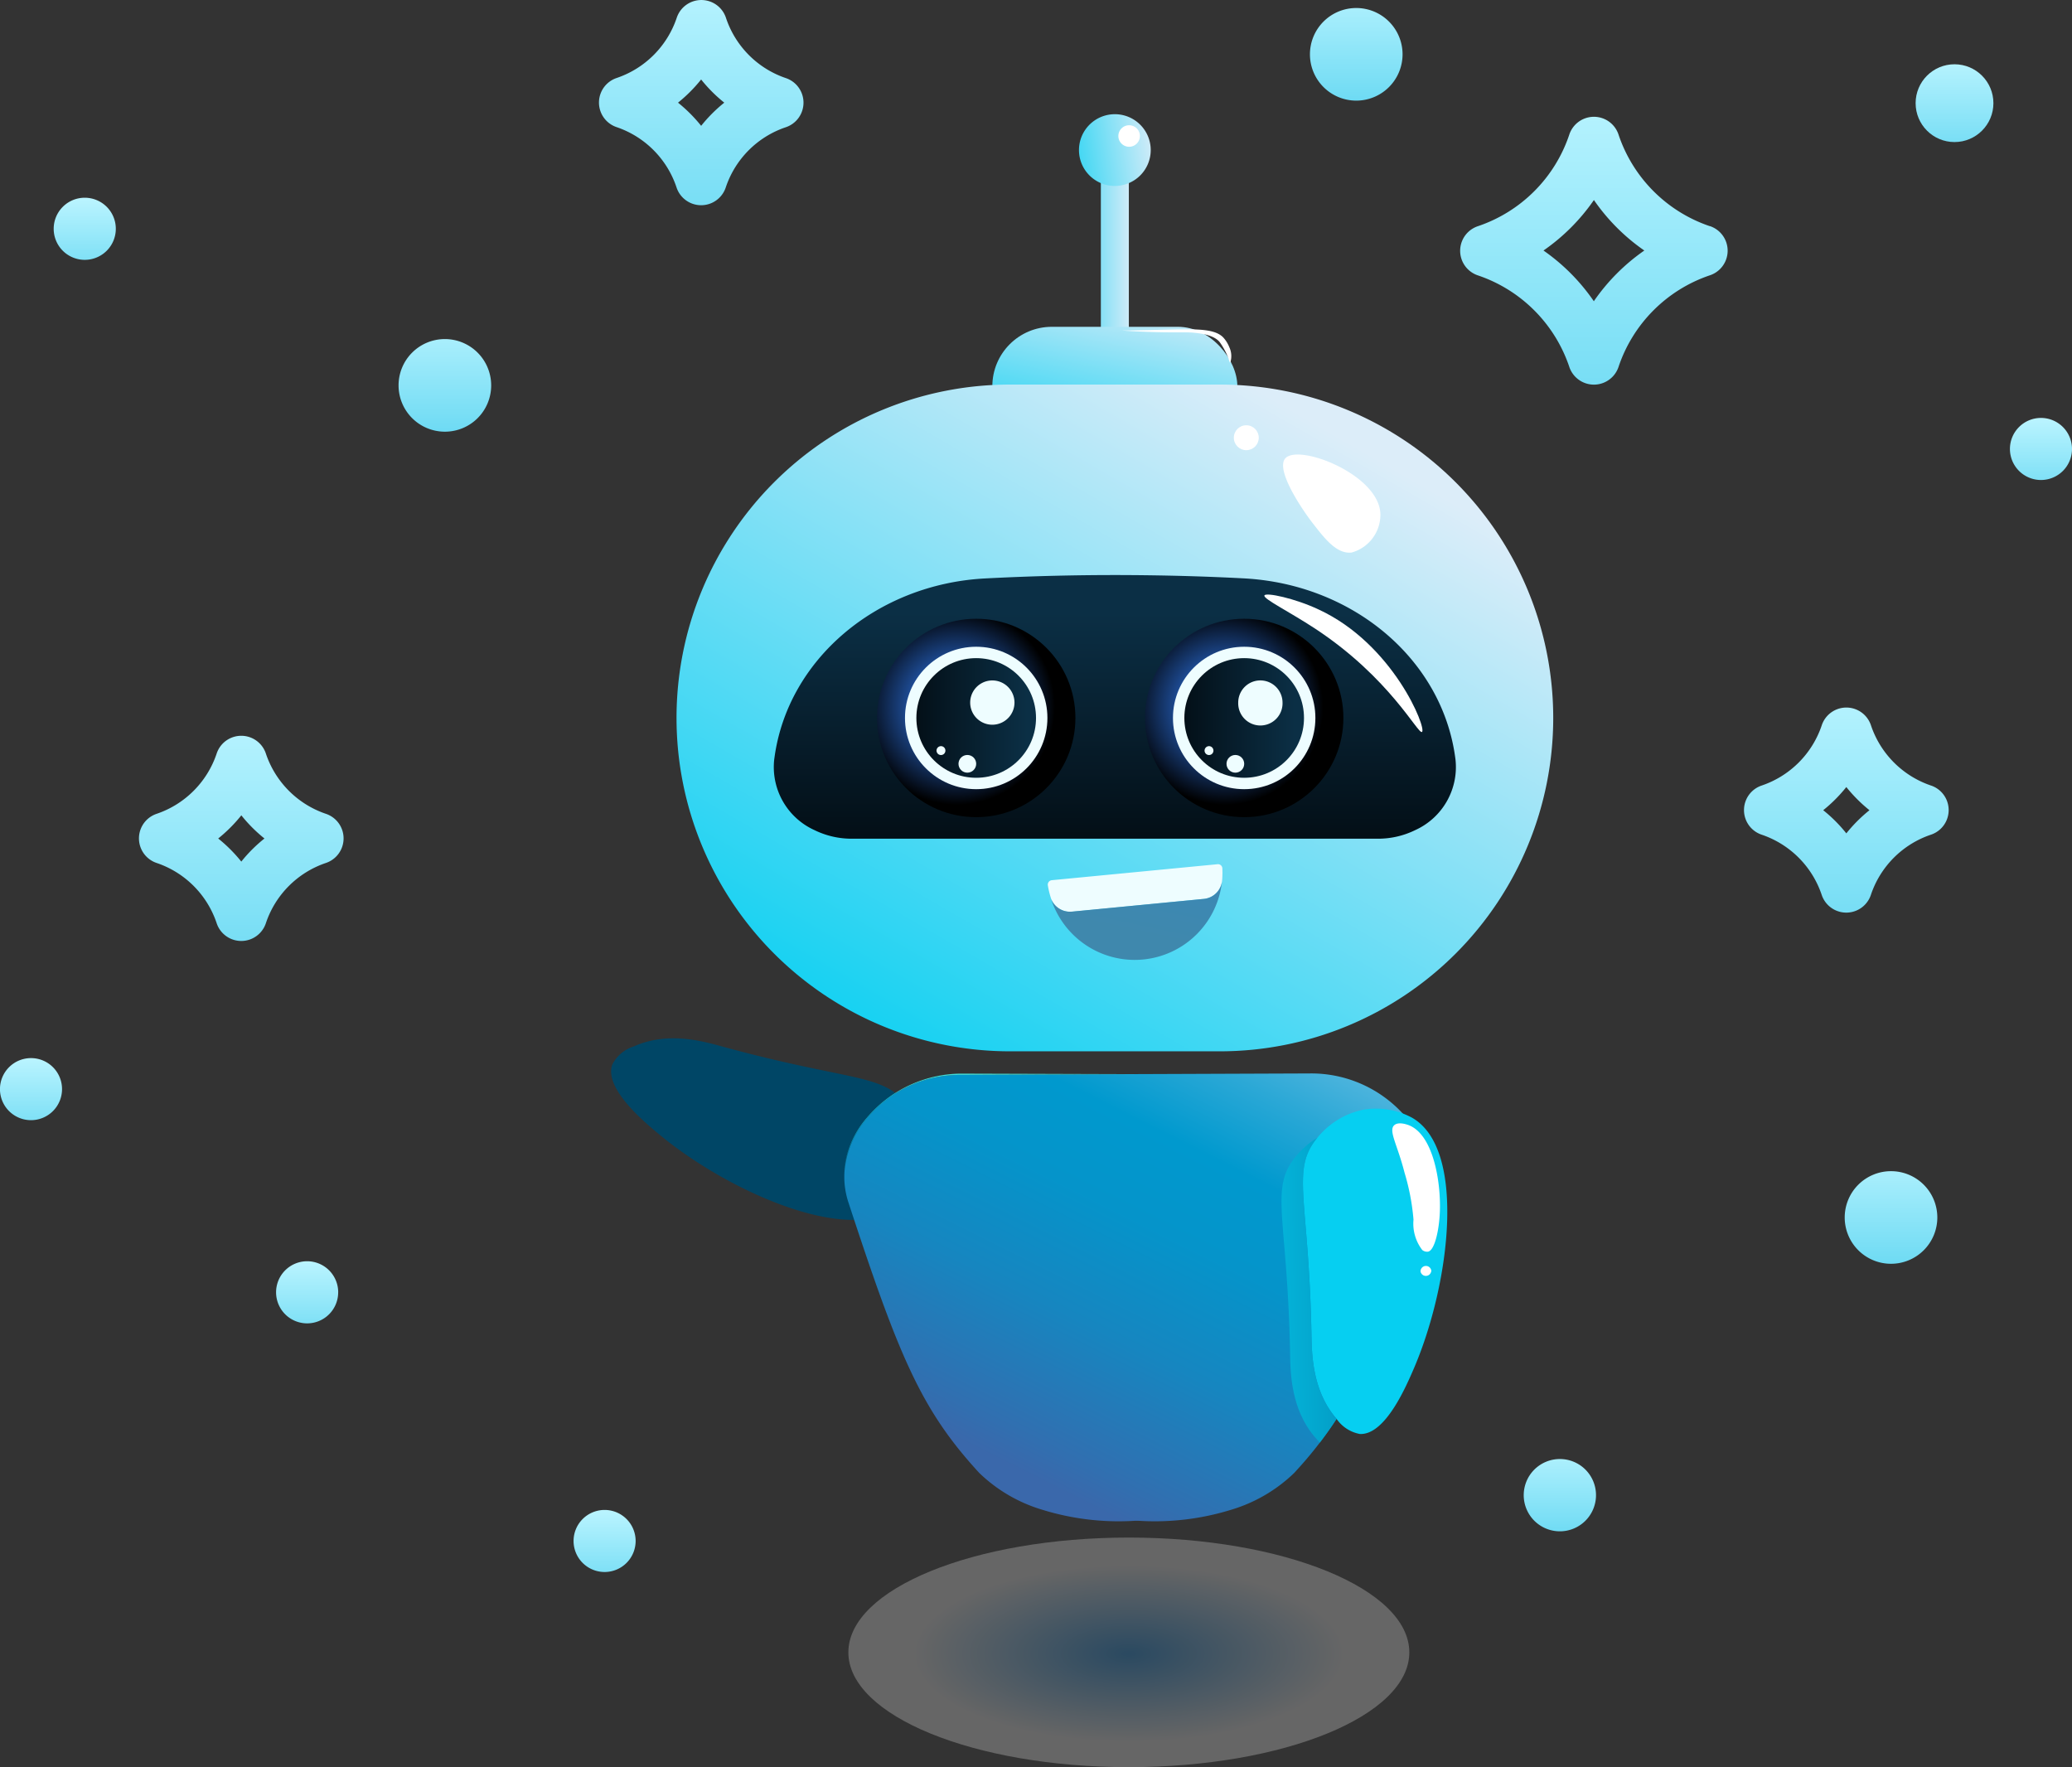 <svg id="Capa_1" data-name="Capa 1" xmlns="http://www.w3.org/2000/svg" xmlns:xlink="http://www.w3.org/1999/xlink" viewBox="0 0 693.09 591.12"><rect x="0" y="0" width="693.09" height="591.12" fill="#333333" stroke="none"/><defs><style>.cls-1{fill:url(#Degradado_sin_nombre_20);}.cls-2{fill:url(#Degradado_sin_nombre_19);}.cls-3{fill:url(#Degradado_sin_nombre_19-2);}.cls-4{fill:url(#Degradado_sin_nombre_19-3);}.cls-5{fill:url(#Degradado_sin_nombre_9);}.cls-6{fill:url(#Degradado_sin_nombre_8);}.cls-7{fill:#eefdff;}.cls-8{fill:url(#Degradado_sin_nombre_9-2);}.cls-9{fill:url(#Degradado_sin_nombre_8-2);}.cls-10{fill:url(#Degradado_sin_nombre_9-3);}.cls-11{fill:url(#Degradado_sin_nombre_19-4);}.cls-12{fill:#fff;}.cls-13{fill:url(#Degradado_sin_nombre_11);}.cls-14{fill:url(#Degradado_sin_nombre_12);}.cls-15{fill:url(#Degradado_sin_nombre_13);}.cls-16{fill:url(#Degradado_sin_nombre_19-5);}.cls-17{fill:url(#Degradado_sin_nombre_15);}.cls-18{opacity:0.25;isolation:isolate;fill:url(#Degradado_sin_nombre_16);}.cls-19{fill:url(#Degradado_sin_nombre_30);}.cls-20{fill:url(#Degradado_sin_nombre_30-2);}.cls-21{fill:url(#Degradado_sin_nombre_30-3);}.cls-22{fill:url(#Degradado_sin_nombre_30-4);}.cls-23{fill:url(#Degradado_sin_nombre_30-5);}.cls-24{fill:url(#Degradado_sin_nombre_30-6);}.cls-25{fill:url(#Degradado_sin_nombre_30-7);}.cls-26{fill:url(#Degradado_sin_nombre_30-8);}.cls-27{fill:url(#Degradado_sin_nombre_30-9);}.cls-28{fill:url(#Degradado_sin_nombre_30-10);}.cls-29{fill:url(#Degradado_sin_nombre_30-11);}.cls-30{fill:url(#Degradado_sin_nombre_30-12);}.cls-31{fill:url(#Degradado_sin_nombre_30-13);}.cls-32{fill:url(#Degradado_sin_nombre_30-14);}</style><linearGradient id="Degradado_sin_nombre_20" x1="-1701.72" y1="-319.62" x2="-1695.35" y2="-330.83" gradientTransform="translate(40147.59 5399.04) scale(23.67 13.79)" gradientUnits="userSpaceOnUse"><stop offset="0" stop-color="#06bed8"/><stop offset="1" stop-color="#004666"/></linearGradient><linearGradient id="Degradado_sin_nombre_19" x1="-877.34" y1="-370.77" x2="-864.14" y2="-371.06" gradientTransform="translate(2220 5264.14) scale(2.13 13.96)" gradientUnits="userSpaceOnUse"><stop offset="0" stop-color="#06cff1"/><stop offset="1" stop-color="#dcedf9"/></linearGradient><linearGradient id="Degradado_sin_nombre_19-2" x1="-1657.22" y1="-366.75" x2="-1654.54" y2="-372.88" gradientTransform="translate(31206.79 3522.89) scale(18.62 9.18)" xlink:href="#Degradado_sin_nombre_19"/><linearGradient id="Degradado_sin_nombre_19-3" x1="-1731" y1="-362.13" x2="-1728.03" y2="-366.04" gradientTransform="translate(115665.88 18827.16) scale(66.62 50.66)" xlink:href="#Degradado_sin_nombre_19"/><linearGradient id="Degradado_sin_nombre_9" x1="-1721.48" y1="-361.14" x2="-1721.46" y2="-365.09" gradientTransform="translate(89664.43 7644.81) scale(51.82 20.02)" gradientUnits="userSpaceOnUse"><stop offset="0" stop-color="#030d14"/><stop offset="1" stop-color="#0b2f45"/></linearGradient><radialGradient id="Degradado_sin_nombre_8" cx="-1634.72" cy="-362.51" r="2.18" gradientTransform="translate(24971.55 5703.01) scale(15.08)" gradientUnits="userSpaceOnUse"><stop offset="0.13" stop-color="#3280fc"/><stop offset="1"/></radialGradient><linearGradient id="Degradado_sin_nombre_9-2" x1="-1555.84" y1="-360.63" x2="-1551.43" y2="-360.63" gradientTransform="translate(14445.98 3518.31) scale(9.09)" xlink:href="#Degradado_sin_nombre_9"/><radialGradient id="Degradado_sin_nombre_8-2" cx="-1630.12" cy="-362.51" r="2.18" gradientTransform="translate(24991.92 5703.01) scale(15.08)" xlink:href="#Degradado_sin_nombre_8"/><linearGradient id="Degradado_sin_nombre_9-3" x1="-1548.21" y1="-360.63" x2="-1543.81" y2="-360.63" gradientTransform="translate(14466.34 3518.31) scale(9.09)" xlink:href="#Degradado_sin_nombre_9"/><linearGradient id="Degradado_sin_nombre_19-4" x1="-1415.71" y1="-384.76" x2="-1408.88" y2="-385.76" gradientTransform="translate(8150.44 2281.09) scale(5.45)" xlink:href="#Degradado_sin_nombre_19"/><linearGradient id="Degradado_sin_nombre_11" x1="-1611.88" y1="-349.19" x2="-1607.47" y2="-358.75" gradientTransform="translate(21378.93 2529.41) scale(12.98 5.98)" gradientUnits="userSpaceOnUse"><stop offset="0" stop-color="#3f88ad"/><stop offset="1" stop-color="#3487c4"/></linearGradient><linearGradient id="Degradado_sin_nombre_12" x1="-1716.57" y1="-358.05" x2="-1713.16" y2="-363.26" gradientTransform="translate(76672.38 12796.63) scale(44.43 34.03)" gradientUnits="userSpaceOnUse"><stop offset="0" stop-color="#3a68ab"/><stop offset="0.05" stop-color="#316fb0"/><stop offset="0.24" stop-color="#1686c0"/><stop offset="0.41" stop-color="#0594ca"/><stop offset="0.54" stop-color="#0099ce"/><stop offset="0.66" stop-color="#2ba8d6"/><stop offset="0.92" stop-color="#99cfed"/><stop offset="1" stop-color="#bcdcf4"/></linearGradient><linearGradient id="Degradado_sin_nombre_13" x1="-1675.34" y1="-343.3" x2="-1671.24" y2="-357.47" gradientTransform="translate(37606.3 3105.46) scale(22.21 7.52)" gradientUnits="userSpaceOnUse"><stop offset="0.04" stop-color="#06cff1"/><stop offset="1" stop-color="#defa8e"/></linearGradient><linearGradient id="Degradado_sin_nombre_19-5" x1="-1438.27" y1="-390.19" x2="-1426.89" y2="-392.82" gradientTransform="translate(17860.55 9399.63) scale(10.97 24.72)" xlink:href="#Degradado_sin_nombre_19"/><linearGradient id="Degradado_sin_nombre_15" x1="-1300.95" y1="-356.34" x2="-1281.7" y2="-358.15" gradientTransform="translate(5926.69 8834.23) scale(4.18 23.16)" gradientUnits="userSpaceOnUse"><stop offset="0" stop-color="#06cff1"/><stop offset="1" stop-color="#0074a2"/></linearGradient><radialGradient id="Degradado_sin_nombre_16" cx="462.3" cy="555.17" r="71.69" gradientTransform="matrix(1, 0, 0, -0.41, -84.7, 780.76)" gradientUnits="userSpaceOnUse"><stop offset="0" stop-color="#128eec"/><stop offset="1" stop-color="#fff"/></radialGradient><linearGradient id="Degradado_sin_nombre_30" x1="-1650.33" y1="-335" x2="-1650.33" y2="-373.08" gradientTransform="translate(25827.96 6033.4) scale(15.55 15.58)" gradientUnits="userSpaceOnUse"><stop offset="0" stop-color="#3194f8"/><stop offset="0.32" stop-color="#63a7f5"/><stop offset="0.47" stop-color="#2ac4e9"/><stop offset="0.75" stop-color="#baf4ff"/><stop offset="0.9" stop-color="#efbad3"/><stop offset="1" stop-color="#efbad3"/></linearGradient><linearGradient id="Degradado_sin_nombre_30-2" x1="-1624.14" y1="-335.46" x2="-1624.14" y2="-373.54" gradientTransform="translate(25957.73 6030.19) scale(15.55 15.58)" xlink:href="#Degradado_sin_nombre_30"/><linearGradient id="Degradado_sin_nombre_30-3" x1="-1643.18" y1="-347.2" x2="-1643.18" y2="-385.28" gradientTransform="translate(25870.68 5977.51) scale(15.55 15.58)" xlink:href="#Degradado_sin_nombre_30"/><linearGradient id="Degradado_sin_nombre_30-4" x1="-1391.68" y1="-295.79" x2="-1391.68" y2="-333.87" gradientTransform="translate(8246.81 2393.7) scale(5.49)" xlink:href="#Degradado_sin_nombre_30"/><linearGradient id="Degradado_sin_nombre_30-5" x1="-1459.59" y1="-315.55" x2="-1459.59" y2="-353.63" gradientTransform="translate(10992.74 2936.36) scale(7.04)" xlink:href="#Degradado_sin_nombre_30"/><linearGradient id="Degradado_sin_nombre_30-6" x1="-1512.69" y1="-346.14" x2="-1512.69" y2="-384.22" gradientTransform="translate(10882.86 2873.13) scale(7.04)" xlink:href="#Degradado_sin_nombre_30"/><linearGradient id="Degradado_sin_nombre_30-7" x1="-1479.22" y1="-358.29" x2="-1479.22" y2="-396.37" gradientTransform="translate(10952.11 2847.99) scale(7.04)" xlink:href="#Degradado_sin_nombre_30"/><linearGradient id="Degradado_sin_nombre_30-8" x1="-1402.28" y1="-299.92" x2="-1402.28" y2="-338" gradientTransform="translate(6792.18 2099.84) scale(4.71)" xlink:href="#Degradado_sin_nombre_30"/><linearGradient id="Degradado_sin_nombre_30-9" x1="-1417.95" y1="-318.87" x2="-1417.95" y2="-356.95" gradientTransform="translate(6773.62 2121.03) scale(4.71)" xlink:href="#Degradado_sin_nombre_30"/><linearGradient id="Degradado_sin_nombre_30-10" x1="-1414.64" y1="-354.77" x2="-1414.64" y2="-392.85" gradientTransform="translate(6775.94 2002.67) scale(4.71)" xlink:href="#Degradado_sin_nombre_30"/><linearGradient id="Degradado_sin_nombre_30-11" x1="-1307.11" y1="-346.18" x2="-1307.11" y2="-384.25" gradientTransform="translate(6923.88 2035.75) scale(4.71)" xlink:href="#Degradado_sin_nombre_30"/><linearGradient id="Degradado_sin_nombre_30-12" x1="-1385.94" y1="-286.29" x2="-1385.94" y2="-324.37" gradientTransform="translate(6814.74 2118.71) scale(4.71)" xlink:href="#Degradado_sin_nombre_30"/><linearGradient id="Degradado_sin_nombre_30-13" x1="-1401.75" y1="-359.88" x2="-1401.75" y2="-397.96" gradientTransform="translate(8938.15 2314.87) scale(5.91)" xlink:href="#Degradado_sin_nombre_30"/><linearGradient id="Degradado_sin_nombre_30-14" x1="-1658.45" y1="-343.5" x2="-1658.45" y2="-381.58" gradientTransform="translate(34317.61 7734.82) scale(20.32 20.36)" xlink:href="#Degradado_sin_nombre_30"/></defs><title>GRACIAS</title><g id="Grupo_198" data-name="Grupo 198"><g id="Grupo_197" data-name="Grupo 197"><path id="Trazado_3" data-name="Trazado 3" class="cls-1" d="M326.43,480.7c44,12.05,54.41,8.69,62.25,20.47a27,27,0,0,1,4.58,17.21,25.52,25.52,0,0,1-7.16,14.93c-15.08,14.6-56.56-3.26-80.32-22.78-5.18-4.26-19.07-15.68-16.29-23.78a12.08,12.08,0,0,1,7.24-6.12C308.07,475.53,319.8,478.88,326.43,480.7Z" transform="translate(-84.7 -130.6)"/><rect id="Rectángulo_1" data-name="Rectángulo 1" class="cls-2" x="368.24" y="54.3" width="9.36" height="61.46"/><rect id="Rectángulo_2" data-name="Rectángulo 2" class="cls-3" x="331.94" y="109.32" width="81.96" height="40.4" rx="19.89"/><path id="Rectángulo_3" data-name="Rectángulo 3" class="cls-4" d="M422.49,259.24h70.26A111.51,111.51,0,0,1,604.26,370.75h0a111.52,111.52,0,0,1-111.5,111.52H422.49A111.52,111.52,0,0,1,311,370.76h0A111.51,111.51,0,0,1,422.49,259.24Z" transform="translate(-84.7 -130.6)"/><path id="Trazado_4" data-name="Trazado 4" class="cls-5" d="M558.13,408.26h0a28.23,28.23,0,0,1-12.51,2.89h-176a28.23,28.23,0,0,1-12.51-2.89h0a23.15,23.15,0,0,1-13.42-23.72l.1-.7c4.53-32.69,34.12-57.83,70.42-59.75,15.39-.8,31.48-1.22,48.29-1.12q19.75.12,38.16,1.09c36.44,1.88,66.26,26.92,70.79,59.75l.1.71A23.16,23.16,0,0,1,558.13,408.26Z" transform="translate(-84.7 -130.6)"/><g id="Grupo_8" data-name="Grupo 8"><circle id="Elipse_11" data-name="Elipse 11" class="cls-6" cx="326.54" cy="240.16" r="33.19"/><g id="Grupo_3" data-name="Grupo 3"><circle id="Elipse_12" data-name="Elipse 12" class="cls-7" cx="326.54" cy="240.16" r="23.82"/></g><g id="Grupo_4" data-name="Grupo 4"><circle id="Elipse_13" data-name="Elipse 13" class="cls-8" cx="326.54" cy="240.16" r="20.01"/></g><g id="Grupo_5" data-name="Grupo 5"><path id="Trazado_5" data-name="Trazado 5" class="cls-7" d="M424.05,365.61a7.42,7.42,0,0,1-7.42,7.41h0a7.4,7.4,0,0,1-7.4-7.4h0a7.41,7.41,0,0,1,14.82,0Z" transform="translate(-84.7 -130.6)"/></g><g id="Grupo_6" data-name="Grupo 6"><circle id="Elipse_14" data-name="Elipse 14" class="cls-7" cx="323.58" cy="255.5" r="2.96"/></g><g id="Grupo_7" data-name="Grupo 7"><path id="Trazado_6" data-name="Trazado 6" class="cls-7" d="M400.94,381.67a1.47,1.47,0,0,1-1.47,1.49,1.49,1.49,0,0,1-1.5-1.47,1.5,1.5,0,0,1,1.48-1.5h0A1.48,1.48,0,0,1,400.94,381.67Z" transform="translate(-84.7 -130.6)"/></g></g><g id="Grupo_14" data-name="Grupo 14"><circle id="Elipse_15" data-name="Elipse 15" class="cls-9" cx="416.18" cy="240.16" r="33.19"/><g id="Grupo_9" data-name="Grupo 9"><circle id="Elipse_16" data-name="Elipse 16" class="cls-7" cx="416.18" cy="240.16" r="23.82"/></g><g id="Grupo_10" data-name="Grupo 10"><circle id="Elipse_17" data-name="Elipse 17" class="cls-10" cx="416.18" cy="240.16" r="20.01"/></g><g id="Grupo_11" data-name="Grupo 11"><path id="Trazado_7" data-name="Trazado 7" class="cls-7" d="M513.71,365.61a7.41,7.41,0,1,1-14.82.51,4.34,4.34,0,0,1,0-.51h0a7.4,7.4,0,0,1,7.4-7.41h0A7.43,7.43,0,0,1,513.71,365.61Z" transform="translate(-84.7 -130.6)"/></g><g id="Grupo_12" data-name="Grupo 12"><circle id="Elipse_18" data-name="Elipse 18" class="cls-7" cx="413.23" cy="255.5" r="2.96"/></g><g id="Grupo_13" data-name="Grupo 13"><path id="Trazado_8" data-name="Trazado 8" class="cls-7" d="M490.6,381.67a1.47,1.47,0,0,1-1.47,1.49,1.49,1.49,0,0,1-1.5-1.47,1.5,1.5,0,0,1,1.48-1.5h0a1.47,1.47,0,0,1,1.48,1.47Z" transform="translate(-84.7 -130.6)"/></g></g><path id="Trazado_9" data-name="Trazado 9" class="cls-11" d="M469.62,180.8a12,12,0,1,1-12-12h0A12,12,0,0,1,469.62,180.8Z" transform="translate(-84.7 -130.6)"/><path id="Trazado_10" data-name="Trazado 10" class="cls-12" d="M466,176.12a3.6,3.6,0,1,1,0-.05Z" transform="translate(-84.7 -130.6)"/><path id="Trazado_11" data-name="Trazado 11" class="cls-12" d="M546.45,302.55a13.13,13.13,0,0,1-9.65,12.88c-4.91.54-8.84-4.48-12.87-9.66s-12.68-18.2-9.25-21.9C519.27,279,546.08,289.34,546.45,302.55Z" transform="translate(-84.7 -130.6)"/><circle id="Elipse_19" data-name="Elipse 19" class="cls-12" cx="416.89" cy="146.42" r="4.17"/><path id="Trazado_12" data-name="Trazado 12" class="cls-12" d="M560.36,375.44c-1.32.9-10.67-18.05-35.71-34.54-8.81-5.79-17.49-10-17-11.12s10.31,1,18.1,4.68C550.78,346,562,374.32,560.36,375.44Z" transform="translate(-84.7 -130.6)"/><path id="Trazado_13" data-name="Trazado 13" class="cls-12" d="M496.23,251.89c-.3.05-.49-1.71-2-4.4a23.47,23.47,0,0,0-1.46-2.34c-2.52-3.46-11-3.38-11.71-3.38-13.28.12-21.81-.72-21.81-.64s6.23-.06,10.79-.15c12.88-.27,20.55-.91,23.83,2.49a10.71,10.71,0,0,1,2.05,3.29A7,7,0,0,1,496.23,251.89Z" transform="translate(-84.7 -130.6)"/><path id="Trazado_14" data-name="Trazado 14" class="cls-7" d="M493.48,425.36a6.77,6.77,0,0,1-6.17,5.93l-43.94,4.28a6.78,6.78,0,0,1-7.17-4.65,30.45,30.45,0,0,1-1-4.2,1.49,1.49,0,0,1,.3-1.12,1.47,1.47,0,0,1,1-.57L492,419.68a1.45,1.45,0,0,1,1.58,1.31.17.17,0,0,1,0,.07A30.88,30.88,0,0,1,493.48,425.36Z" transform="translate(-84.7 -130.6)"/><path id="Trazado_15" data-name="Trazado 15" class="cls-13" d="M493.47,425.36a29.37,29.37,0,0,1-57.14,6.05,6.83,6.83,0,0,0,7,4.12l44-4.24A6.77,6.77,0,0,0,493.47,425.36Z" transform="translate(-84.7 -130.6)"/><path id="Trazado_16" data-name="Trazado 16" class="cls-14" d="M562.74,524.12v1.15a27.41,27.41,0,0,1-1.42,7.72c-12.11,37-19.38,56.46-29.53,72.23-1.75,2.71-3.62,5.34-5.58,7.9-2.6,3.43-5.43,6.76-8.61,10.2a51.49,51.49,0,0,1-21.08,12.3,86.4,86.4,0,0,1-30.94,3.69H464.3a86.4,86.4,0,0,1-30.94-3.69,51.49,51.49,0,0,1-21.08-12.3c-19.32-21-26.74-38.49-43.72-90.33a27.55,27.55,0,0,1-1.4-7.24c-.05-1-.05-2,0-3a31.5,31.5,0,0,1,7.34-17.83,40.64,40.64,0,0,1,31.6-14.77l58.85-.26,57.75-.22a41.6,41.6,0,0,1,32.47,14.82,32.36,32.36,0,0,1,7.17,14.91c.12.74.23,1.49.3,2.23S562.74,523.29,562.74,524.12Z" transform="translate(-84.7 -130.6)"/><path id="Trazado_17" data-name="Trazado 17" class="cls-15" d="M464.93,489.91l-58.85.25A40.67,40.67,0,0,0,374.39,505a31.47,31.47,0,0,0-7.34,17.83,31.13,31.13,0,0,1,7.57-18.27,41.62,41.62,0,0,1,32.53-14.83Z" transform="translate(-84.7 -130.6)"/><path id="Trazado_18" data-name="Trazado 18" class="cls-16" d="M523.38,576.55c-.9-45.61-7-54.63,2.08-65.49a26.69,26.69,0,0,1,15.16-9.24A25.45,25.45,0,0,1,557,504.46c18.25,10.34,12.84,55.23.82,83.48-2.65,6.16-9.66,22.73-18.24,22.33a12.15,12.15,0,0,1-7.92-5.24C523.6,595.64,523.51,583.44,523.38,576.55Z" transform="translate(-84.7 -130.6)"/><path id="Trazado_19" data-name="Trazado 19" class="cls-17" d="M531.78,605.23c-1.77,2.72-3.62,5.35-5.59,7.91-.63-.64-1.19-1.3-1.71-1.89-8-9.42-8.15-21.61-8.25-28.49-.9-45.63-7.05-54.63,2.07-65.49a28.54,28.54,0,0,1,7.08-6.11c-9,10.86-2.87,19.92-2,65.4.12,6.88.23,19.08,8.26,28.5Z" transform="translate(-84.7 -130.6)"/><path id="Trazado_20" data-name="Trazado 20" class="cls-12" d="M557.52,538.57a75.6,75.6,0,0,0-3-15.71c-2.4-9.44-5.43-14-3.46-15.86,1.28-1.18,3.79-.38,4.37-.2,8.61,2.71,11.29,18.93,10.91,29.06-.22,6.19-1.76,13.13-4,13.43a2.58,2.58,0,0,1-1.89-.56A14.48,14.48,0,0,1,557.52,538.57Z" transform="translate(-84.7 -130.6)"/><path id="Trazado_21" data-name="Trazado 21" class="cls-12" d="M563.44,555.88a1.81,1.81,0,0,1-3.57,0h0a1.82,1.82,0,0,1,1.81-1.82h0a1.82,1.82,0,0,1,1.81,1.82Z" transform="translate(-84.7 -130.6)"/><ellipse id="Elipse_20" data-name="Elipse 20" class="cls-18" cx="377.6" cy="552.72" rx="93.82" ry="38.4"/></g><g id="stars"><path id="Trazado_303" data-name="Trazado 303" class="cls-19" d="M193.7,402.82a32,32,0,0,1-20.06-20.14,8.67,8.67,0,0,0-16.47,0,32,32,0,0,1-20.06,20.14,8.67,8.67,0,0,0,0,16.45,31.93,31.93,0,0,1,20.06,20.13,8.67,8.67,0,0,0,16.47,0,31.93,31.93,0,0,1,20.06-20.13,8.67,8.67,0,0,0,0-16.45Zm-28.27,16a50.13,50.13,0,0,0-7.74-7.74,50.2,50.2,0,0,0,7.74-7.75,49.27,49.27,0,0,0,7.73,7.75A48.78,48.78,0,0,0,165.43,418.79Z" transform="translate(-84.7 -130.6)"/><path id="Trazado_304" data-name="Trazado 304" class="cls-20" d="M730.61,393.36a32,32,0,0,1-20.07-20.14,8.67,8.67,0,0,0-16.46,0A32,32,0,0,1,674,393.36a8.67,8.67,0,0,0,0,16.45,32,32,0,0,1,20.06,20.12,8.67,8.67,0,0,0,16.46,0,31.91,31.91,0,0,1,20.07-20.12,8.67,8.67,0,0,0,0-16.46Zm-28.31,16a48.37,48.37,0,0,0-7.73-7.74,49.7,49.7,0,0,0,7.73-7.75,50.2,50.2,0,0,0,7.74,7.75,49.33,49.33,0,0,0-7.74,7.75Z" transform="translate(-84.7 -130.6)"/><path id="Trazado_306" data-name="Trazado 306" class="cls-21" d="M311,193.29a8.67,8.67,0,0,0,16.47,0,31.89,31.89,0,0,1,20.06-20.12,8.67,8.67,0,0,0,0-16.46,31.92,31.92,0,0,1-20-20.16,8.67,8.67,0,0,0-16.46,0A32,32,0,0,1,291,156.68a8.67,8.67,0,0,0,0,16.46A31.93,31.93,0,0,1,311,193.29Zm8.24-36.09a49.2,49.2,0,0,0,7.73,7.74,49.27,49.27,0,0,0-7.73,7.75,50.2,50.2,0,0,0-7.74-7.75,50.13,50.13,0,0,0,7.73-7.75Z" transform="translate(-84.7 -130.6)"/><path id="Trazado_307" data-name="Trazado 307" class="cls-22" d="M606.49,618.65a12.09,12.09,0,1,0,12.08,12.09h0A12.08,12.08,0,0,0,606.49,618.65Z" transform="translate(-84.7 -130.6)"/><path id="Trazado_309" data-name="Trazado 309" class="cls-23" d="M717.25,522.36a15.49,15.49,0,1,0,15.49,15.49h0A15.49,15.49,0,0,0,717.25,522.36Z" transform="translate(-84.7 -130.6)"/><path id="Trazado_310" data-name="Trazado 310" class="cls-24" d="M249,259.47A15.49,15.49,0,1,0,233.51,275h0A15.47,15.47,0,0,0,249,259.49h0Z" transform="translate(-84.7 -130.6)"/><path id="Trazado_311" data-name="Trazado 311" class="cls-25" d="M538.37,164.26a15.49,15.49,0,1,0-15.49-15.49h0A15.49,15.49,0,0,0,538.37,164.26Z" transform="translate(-84.7 -130.6)"/><path id="Trazado_312" data-name="Trazado 312" class="cls-26" d="M197.83,562.89a10.39,10.39,0,1,0-10.39,10.38h0a10.38,10.38,0,0,0,10.38-10.38Z" transform="translate(-84.7 -130.6)"/><path id="Trazado_313" data-name="Trazado 313" class="cls-27" d="M95.08,484.54a10.38,10.38,0,1,0,10.37,10.38h0a10.37,10.37,0,0,0-10.37-10.38Z" transform="translate(-84.7 -130.6)"/><path id="Trazado_316" data-name="Trazado 316" class="cls-28" d="M113,217.52a10.39,10.39,0,1,0-10.34-10.43v0A10.39,10.39,0,0,0,113,217.52Z" transform="translate(-84.7 -130.6)"/><path id="Trazado_317" data-name="Trazado 317" class="cls-29" d="M767.41,270.4a10.38,10.38,0,1,0,10.38,10.38h0a10.38,10.38,0,0,0-10.38-10.38Z" transform="translate(-84.7 -130.6)"/><path id="Trazado_318" data-name="Trazado 318" class="cls-30" d="M286.94,635.68a10.38,10.38,0,1,0,10.38,10.38h0a10.38,10.38,0,0,0-10.38-10.38Z" transform="translate(-84.7 -130.6)"/><circle id="Elipse_37" data-name="Elipse 37" class="cls-31" cx="653.79" cy="34.51" r="13.01"/><path id="Trazado_321" data-name="Trazado 321" class="cls-32" d="M656.66,206.26a48.61,48.61,0,0,1-30.56-30.65,8.67,8.67,0,0,0-16.46,0,48.62,48.62,0,0,1-30.57,30.65,8.67,8.67,0,0,0,0,16.46,48.67,48.67,0,0,1,30.57,30.62,8.68,8.68,0,0,0,16.46,0,48.61,48.61,0,0,1,30.56-30.65,8.67,8.67,0,0,0,0-16.46ZM617.87,231.4a66.61,66.61,0,0,0-16.87-17,66.54,66.54,0,0,0,16.87-16.89,66.34,66.34,0,0,0,16.86,16.89,66.62,66.62,0,0,0-16.86,16.92Z" transform="translate(-84.7 -130.6)"/></g></g></svg>